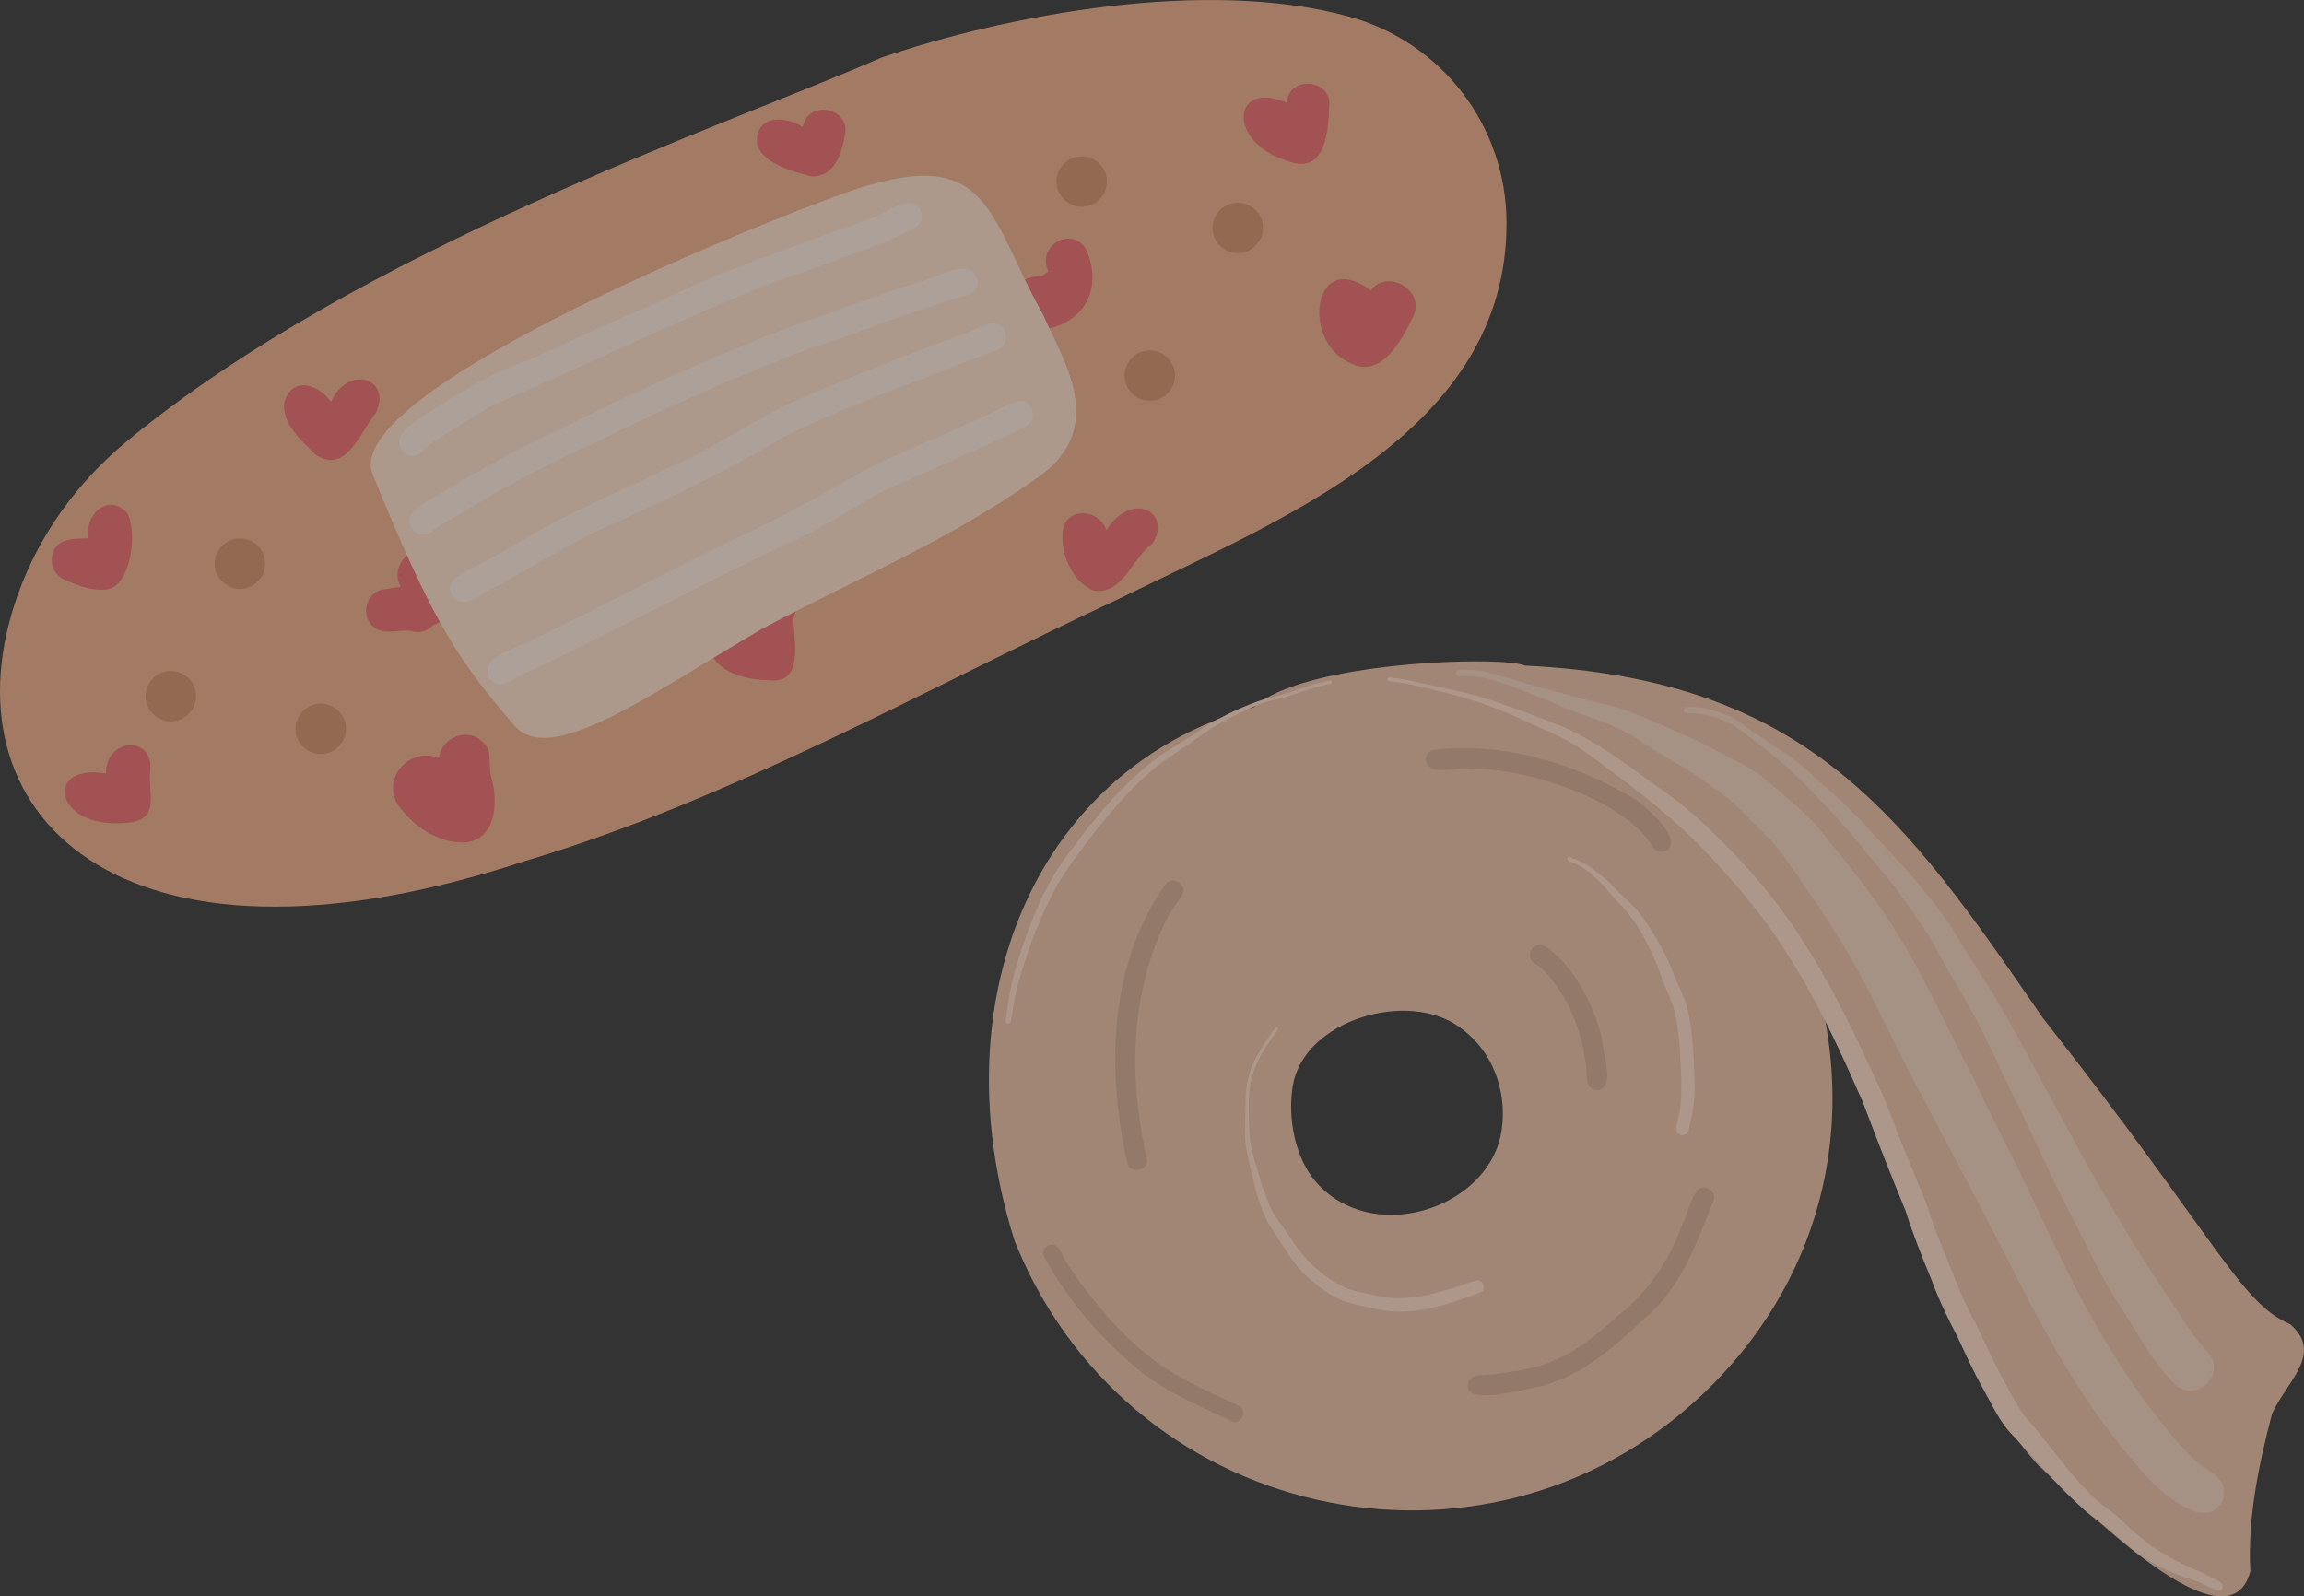 <svg width="114" height="79" viewBox="0 0 114 79" fill="none" xmlns="http://www.w3.org/2000/svg">
<rect x="0" y="0" width="114" height="79" fill="#333333" stroke="none"/>
<g opacity="0.6" clip-path="url(#clip0_1591_49458)">
<path d="M89.22 46.541C84.841 37.692 78.092 33.747 67.187 34.265C53.117 34.579 45.806 47.472 50.205 61.42C50.25 61.533 50.296 61.644 50.344 61.755C56.186 75.642 74.157 79.197 84.762 68.492C90.048 63.154 92.421 55.259 89.22 46.54V46.541ZM74.234 56.283C73.671 58.625 71.195 60.106 68.879 60.115C67.105 60.152 65.367 59.255 64.549 57.65C63.977 56.556 63.747 55.048 63.966 53.733C64.511 50.45 69.702 48.963 72.224 50.839C73.989 52.069 74.669 54.33 74.234 56.285V56.283Z" fill="#EBBDA2"/>
<path d="M113.313 65.528C115.008 66.983 113.115 68.387 112.418 69.966C111.749 72.496 111.204 75.186 111.345 77.747C110.205 82.197 101.948 73.429 100.835 72.497C99.067 70.513 97.845 68.217 96.784 65.745C92.691 54.902 88.464 42.131 77.685 38.102C73.174 36.438 68.405 35.673 63.813 37.551C63.087 37.734 62.438 37.678 61.923 37.205C58.772 32.895 74.141 32.32 75.447 32.936C89.471 33.62 94.189 40.35 101.062 50.352C109.8 61.468 110.829 64.47 113.313 65.528Z" fill="#EBBDA2"/>
<path d="M55.773 57.516C54.748 52.971 54.867 47.716 57.646 43.796C57.997 43.265 58.832 43.811 58.471 44.344C58.246 44.665 58.009 44.981 57.808 45.317C56.434 47.997 55.981 51.099 56.232 54.084C56.34 55.168 56.489 56.253 56.742 57.313C56.882 57.932 55.906 58.15 55.773 57.516Z" fill="#D2A88F"/>
<path d="M72.623 68.603C72.604 68.329 72.814 68.098 73.082 68.074C74.077 67.987 75.076 67.896 76.042 67.631C77.606 67.215 78.882 66.17 80.06 65.107C81.549 63.941 82.599 62.365 83.242 60.598C83.54 60.028 83.612 59.258 84.089 58.818C84.459 58.612 84.945 59.018 84.783 59.418C83.982 61.384 83.274 63.497 81.673 64.975C80.084 66.437 78.44 68.026 76.293 68.587C75.643 68.683 72.623 69.571 72.625 68.603H72.623Z" fill="#D2A88F"/>
<path d="M81.801 41.944C80.438 39.55 75.404 37.977 72.757 38.037C72.117 37.902 70.725 38.489 70.547 37.629C70.528 37.365 70.736 37.111 71.006 37.1C74.472 36.724 77.898 37.773 80.865 39.531C81.401 39.867 83.264 41.485 82.49 42.072C82.268 42.225 81.958 42.164 81.803 41.944H81.801Z" fill="#D2A88F"/>
<path d="M78.532 53.487C78.451 51.673 77.917 49.911 76.788 48.477C76.538 48.163 76.26 47.864 75.913 47.656C75.376 47.31 75.928 46.472 76.461 46.831C77.954 47.877 78.816 49.688 79.271 51.409C79.253 52.059 79.974 53.797 79.062 53.943C78.791 53.964 78.561 53.754 78.534 53.484L78.532 53.487Z" fill="#D2A88F"/>
<path d="M60.916 70.316C59.215 69.52 57.44 68.771 56.017 67.518C54.281 66.032 52.756 64.208 51.666 62.197C51.558 61.993 51.663 61.731 51.863 61.635C52.356 61.422 52.519 62.044 52.702 62.367C53.917 64.245 55.38 66.007 57.166 67.369C58.433 68.28 59.882 68.907 61.292 69.563C61.781 69.798 61.4 70.563 60.914 70.316H60.916Z" fill="#D2A88F"/>
<path d="M109.678 78.7C109.346 78.585 109.056 78.382 108.727 78.255C108.515 78.179 108.296 78.132 108.085 78.054C107.302 77.777 106.552 77.401 105.868 76.93C105.274 76.507 104.74 76.014 104.189 75.537C103.706 75.206 103.24 74.848 102.819 74.439C101.661 73.367 100.651 72.151 99.574 71.01C98.947 70.384 98.594 69.558 98.16 68.798C97.682 67.945 97.274 67.058 96.863 66.172C96.377 65.24 95.922 64.293 95.559 63.307C95.095 62.189 94.65 61.063 94.283 59.911C93.557 58.136 92.847 56.355 92.18 54.557C91.397 52.77 90.563 50.941 89.634 49.237C89.091 48.213 88.452 47.246 87.828 46.27C86.603 44.53 85.191 42.93 83.685 41.43C82.076 39.891 80.286 38.554 78.489 37.245C77.587 36.597 76.564 36.159 75.548 35.725C74.223 35.073 72.825 34.59 71.391 34.246C70.508 34.044 69.631 33.793 68.725 33.709C68.606 33.695 68.628 33.508 68.749 33.523C69.261 33.582 69.766 33.665 70.264 33.792C71.194 34 72.132 34.179 73.052 34.43C74.444 34.825 75.786 35.374 77.138 35.881C78.939 36.626 80.489 37.837 82.06 38.966C83.236 39.766 84.302 40.71 85.29 41.731C86.184 42.623 87.022 43.57 87.802 44.562C89.496 46.753 90.817 49.214 92.005 51.695C92.596 52.987 93.238 54.257 93.713 55.6C94.223 56.963 94.823 58.288 95.34 59.647C95.665 60.633 96.029 61.603 96.44 62.557C96.825 63.556 97.23 64.545 97.749 65.482C98.232 66.487 98.68 67.51 99.233 68.482C99.587 69.144 99.919 69.828 100.442 70.379C101.434 71.53 102.29 72.799 103.371 73.875C103.774 74.304 104.246 74.634 104.702 74.99C104.975 75.221 105.231 75.474 105.488 75.723C105.823 75.996 106.147 76.284 106.492 76.544C107.23 77.007 107.996 77.442 108.811 77.755C109.181 77.906 109.516 78.127 109.872 78.303C109.969 78.352 110.005 78.482 109.966 78.579C109.916 78.697 109.788 78.738 109.677 78.698L109.678 78.7Z" fill="#FFDBC5"/>
<path d="M49.867 50.657C49.797 50.647 49.746 50.58 49.757 50.51C49.795 50.241 49.832 49.969 49.873 49.699C49.981 48.951 50.148 48.216 50.382 47.499C50.957 45.66 51.663 43.83 52.837 42.285C54.142 40.505 55.557 38.756 57.34 37.435C58.054 36.948 58.818 36.541 59.517 36.032C60.503 35.406 61.58 34.904 62.694 34.554C63.47 34.396 64.215 34.122 64.967 33.874C65.24 33.795 65.518 33.734 65.796 33.679C65.84 33.671 65.883 33.693 65.896 33.739C65.907 33.78 65.88 33.83 65.837 33.838C65.575 33.888 65.316 33.949 65.057 34.017C64.522 34.188 63.993 34.379 63.453 34.535C63.049 34.654 62.627 34.709 62.238 34.876C61.148 35.357 60.066 35.873 59.124 36.613C58.422 37.126 57.655 37.548 56.996 38.119C55.735 39.219 54.653 40.505 53.654 41.844C53.196 42.457 52.737 43.073 52.353 43.73C51.498 45.235 50.896 46.883 50.41 48.537C50.302 48.934 50.21 49.332 50.148 49.739C50.102 50.007 50.058 50.277 50.013 50.547C50.002 50.617 49.937 50.668 49.867 50.657Z" fill="#FFDBC5"/>
<path d="M69.052 64.902C68.424 64.881 67.814 64.716 67.204 64.581C66.879 64.504 66.553 64.418 66.248 64.278C65.586 63.961 65.008 63.491 64.469 62.995C63.947 62.402 63.514 61.735 63.102 61.063C62.512 60.287 62.241 59.339 62.009 58.407C61.87 57.769 61.685 57.139 61.618 56.486C61.58 55.839 61.635 55.191 61.631 54.543C61.62 53.748 61.791 52.954 62.187 52.26C62.449 51.773 62.773 51.323 63.089 50.869C63.114 50.833 63.17 50.828 63.203 50.855C63.24 50.884 63.245 50.933 63.218 50.969C63.114 51.115 63.013 51.263 62.909 51.409C61.664 53.151 61.747 54.059 61.816 56.105C61.888 56.998 62.209 57.826 62.449 58.679C62.638 59.188 62.808 59.714 63.089 60.182C63.314 60.492 63.564 60.825 63.766 61.138C63.766 61.136 63.762 61.135 63.762 61.132C63.758 61.124 63.753 61.117 63.748 61.109C64.053 61.571 64.372 61.986 64.73 62.402C65.213 62.892 65.781 63.315 66.386 63.642C66.904 63.899 67.486 63.972 68.045 64.102C69.744 64.516 71.425 63.904 73.016 63.37C73.388 63.262 73.588 63.821 73.225 63.97C71.885 64.458 70.5 64.958 69.055 64.904L69.052 64.902Z" fill="#FFDBC5"/>
<path d="M83.161 56.161C82.79 56.048 82.984 55.63 83.029 55.365C83.086 55.086 83.143 54.856 83.164 54.579C83.223 53.614 83.164 52.623 83.099 51.669C83.099 51.671 83.099 51.672 83.099 51.676C83.03 51.002 82.964 50.321 82.743 49.677C82.579 49.226 82.35 48.794 82.209 48.337C81.793 47.184 81.254 46.049 80.481 45.092C80.301 44.892 80.111 44.701 79.925 44.508C79.66 44.214 79.433 43.884 79.132 43.622C78.705 43.201 78.265 42.811 77.682 42.642C77.615 42.615 77.56 42.577 77.547 42.503C77.53 42.385 77.707 42.342 77.744 42.455C78.238 42.599 78.672 42.863 79.059 43.198C79.455 43.473 79.79 43.816 80.112 44.171C80.422 44.482 80.773 44.754 81.046 45.098C81.467 45.629 81.841 46.195 82.153 46.797C82.446 47.311 82.663 47.815 82.875 48.359C83.113 48.918 83.4 49.459 83.528 50.058C83.691 50.803 83.758 51.584 83.799 52.334C83.842 53.244 83.899 54.167 83.747 55.068C83.688 55.362 83.617 55.653 83.547 55.943C83.507 56.11 83.319 56.207 83.161 56.162V56.161Z" fill="#FFDBC5"/>
<path d="M108.762 74.844C107.145 74.35 106.076 72.912 105.019 71.68C102.824 68.957 101.105 65.817 99.533 62.726C99.544 62.749 99.557 62.772 99.568 62.796C99.582 62.822 99.596 62.851 99.603 62.865C99.485 62.63 99.364 62.394 99.249 62.159C99.261 62.186 99.275 62.213 99.29 62.24C97.164 58.034 94.785 53.821 92.747 49.601C91.853 47.799 90.82 46.07 89.678 44.414C89.067 43.562 88.519 42.66 87.855 41.846C87.516 41.471 87.153 41.12 86.795 40.766C86.442 40.417 86.109 40.045 85.742 39.71C85.008 39.118 84.233 38.575 83.442 38.062C82.692 37.597 81.9 37.202 81.183 36.681C80.526 36.242 79.806 35.897 79.063 35.63C78.256 35.367 77.466 35.06 76.696 34.705C75.619 34.308 74.575 33.811 73.457 33.538C73.041 33.463 72.618 33.451 72.196 33.452C72.004 33.452 72.004 33.155 72.196 33.155C72.655 33.155 73.125 33.155 73.575 33.26C74.344 33.473 75.109 33.697 75.871 33.928C76.615 34.136 77.366 34.308 78.103 34.536C78.651 34.679 79.207 34.791 79.755 34.933C81.024 35.297 82.209 35.897 83.423 36.41C84.093 36.702 84.741 37.038 85.377 37.396C86.144 37.759 86.999 38.205 87.612 38.777C88.037 39.152 88.468 39.522 88.897 39.89C89.576 40.453 90.136 41.135 90.672 41.831C91.761 43.17 92.855 44.557 93.764 46.007C95.225 48.329 96.331 50.86 97.608 53.278C98.515 55.221 99.504 57.066 100.411 58.993C101.576 61.398 102.64 63.859 104.041 66.141C104.827 67.471 105.68 68.762 106.619 69.99C107.423 70.957 108.152 72.027 109.213 72.732C109.402 72.858 109.588 72.981 109.753 73.14C110.474 73.855 109.783 75.118 108.76 74.845L108.762 74.844Z" fill="#F4D0BC"/>
<path d="M107.6 68.479C106.39 67.293 105.655 65.742 104.713 64.353C103.734 62.806 103.007 61.092 102.135 59.491C101.151 57.54 100.297 55.53 99.301 53.587C99.302 53.592 99.306 53.595 99.307 53.6C99.32 53.625 99.333 53.649 99.345 53.675C98.532 51.928 97.711 50.183 96.696 48.543C96.146 47.65 95.714 46.686 95.118 45.821C94.686 45.206 94.261 44.589 93.818 43.984C93.371 43.373 92.857 42.817 92.38 42.231C91.437 40.991 90.337 39.885 89.267 38.758C88.198 37.699 87 36.77 85.779 35.897C85.073 35.495 84.266 35.262 83.455 35.29C83.263 35.29 83.263 34.993 83.455 34.993C84.146 34.95 84.822 35.141 85.458 35.398C85.941 35.595 86.339 35.938 86.76 36.238C87.586 36.797 88.447 37.31 89.218 37.949C90.428 39.035 91.678 40.09 92.737 41.326C93.992 42.631 95.206 43.973 96.253 45.452C96.694 46.048 97.031 46.713 97.434 47.334C99.302 50.082 100.751 53.079 102.37 55.975C103.351 57.851 104.436 59.671 105.529 61.485C106.234 62.625 106.983 63.735 107.723 64.853C108.191 65.605 108.703 66.329 109.297 66.988C110.128 68.109 108.638 69.457 107.597 68.484L107.6 68.479Z" fill="#F4D0BC"/>
<path d="M66.76 0.824C71.366 2.097 74.53 6.25 74.541 11.027C74.565 21.377 63.421 25.666 55.367 29.631C45.657 34.149 36.249 39.545 25.956 42.616C5.716 49.253 -2.958 40.131 0.891 29.402C1.953 26.44 3.842 23.844 6.272 21.84C17.863 12.281 35.679 6.317 43.608 2.853C49.821 0.735 59.693 -1.13 66.76 0.825V0.824Z" fill="#EFAC85"/>
<path d="M7.217 34.633C7.117 33.96 7.595 33.314 8.27 33.214C8.944 33.114 9.59 33.592 9.691 34.267C9.791 34.94 9.312 35.586 8.637 35.686C7.964 35.786 7.317 35.308 7.217 34.633Z" fill="#D28D66"/>
<path d="M10.635 28.077C10.535 27.404 11.013 26.757 11.688 26.657C12.362 26.557 13.008 27.035 13.108 27.71C13.209 28.385 12.73 29.029 12.055 29.129C11.382 29.229 10.735 28.751 10.635 28.077Z" fill="#D28D66"/>
<path d="M14.635 36.251C14.535 35.578 15.013 34.932 15.688 34.832C16.363 34.732 17.008 35.209 17.108 35.884C17.209 36.557 16.73 37.203 16.055 37.303C15.382 37.404 14.735 36.926 14.635 36.251Z" fill="#D28D66"/>
<path d="M52.286 9.167C52.186 8.494 52.664 7.848 53.339 7.748C54.012 7.648 54.659 8.125 54.759 8.8C54.859 9.473 54.381 10.12 53.706 10.22C53.032 10.319 52.386 9.842 52.286 9.167Z" fill="#D28D66"/>
<path d="M55.654 18.768C55.554 18.095 56.032 17.449 56.707 17.349C57.38 17.249 58.027 17.727 58.127 18.402C58.227 19.075 57.749 19.721 57.074 19.821C56.4 19.921 55.754 19.443 55.654 18.768Z" fill="#D28D66"/>
<path d="M60.007 11.461C59.907 10.788 60.385 10.142 61.06 10.042C61.734 9.942 62.38 10.419 62.481 11.094C62.581 11.767 62.102 12.413 61.427 12.513C60.754 12.614 60.108 12.136 60.007 11.461Z" fill="#D28D66"/>
<path d="M22.941 41.694C21.648 41.717 20.401 40.849 19.683 39.819C18.865 38.463 20.287 36.956 21.72 37.504C21.818 36.51 23.133 35.962 23.867 36.702C24.401 37.158 24.142 37.823 24.293 38.401C24.663 39.627 24.595 41.601 22.941 41.694Z" fill="#EC6869"/>
<path d="M66.7 17.908C64.382 16.805 64.995 12.252 67.821 14.37C68.657 13.268 70.507 14.361 69.943 15.627C69.356 16.835 68.317 18.858 66.701 17.91L66.7 17.908Z" fill="#EC6869"/>
<path d="M63.772 7.989C60.692 7.084 60.916 3.92 63.664 5.08C63.782 3.693 65.951 3.915 65.77 5.298C65.715 6.544 65.575 8.636 63.772 7.989Z" fill="#EC6869"/>
<path d="M15.596 22.483C14.913 21.79 13.871 20.919 14.084 19.841C14.508 18.582 15.79 19.043 16.382 19.886C17.196 18.025 19.432 18.705 18.595 20.435C17.829 21.359 17.134 23.534 15.596 22.485V22.483Z" fill="#EC6869"/>
<path d="M6.094 40.731C2.607 40.952 2.21 37.745 5.247 38.278C5.189 36.514 7.652 36.346 7.43 38.178C7.314 39.353 8.014 40.66 6.096 40.731H6.094Z" fill="#EC6869"/>
<path d="M40.195 8.732C39.289 8.519 37.701 8.11 37.453 7.097C37.355 5.696 38.828 5.703 39.724 6.281C39.974 4.879 42.156 5.341 41.796 6.722C41.659 7.611 41.275 8.74 40.193 8.732H40.195Z" fill="#EC6869"/>
<path d="M38.006 33.659C34.12 33.568 34.443 30.191 37.15 31.176C36.702 28.448 40.026 28.388 39.257 30.642C39.284 31.738 39.799 33.91 38.006 33.659Z" fill="#EC6869"/>
<path d="M54.122 29.224C52.985 28.801 52.37 27.177 52.623 26.049C53.007 25.047 54.434 25.287 54.745 26.224C56.043 24.217 58.035 25.405 57.007 26.918C56.016 27.613 55.545 29.461 54.122 29.226V29.224Z" fill="#EC6869"/>
<path d="M51.09 16.325C48.699 16.112 49.539 13.69 51.569 13.655C51.658 13.569 51.762 13.498 51.876 13.447C51.214 12.032 53.299 11.062 53.831 12.561C54.614 14.641 53.26 16.357 51.09 16.325Z" fill="#EC6869"/>
<path d="M20.323 31.217C19.766 31.15 19.165 31.4 18.646 31.13C17.777 30.685 18.033 29.263 19.007 29.163C19.01 29.163 19.015 29.163 19.018 29.163C19.283 29.11 19.551 29.071 19.821 29.036C19.273 28.02 20.347 26.765 21.367 27.489C21.704 27.72 21.764 28.115 21.861 28.48C22.334 29.287 22.56 30.561 21.438 30.928C21.178 31.231 20.701 31.361 20.322 31.22L20.323 31.217Z" fill="#EC6869"/>
<path d="M5.23 29.177C4.495 29.244 3.756 28.939 3.098 28.64C2.682 28.415 2.472 27.908 2.59 27.454C2.79 26.605 3.688 26.661 4.375 26.643C4.174 25.465 5.328 24.359 6.294 25.386C6.796 26.248 6.529 29.069 5.228 29.177H5.23Z" fill="#EC6869"/>
<path d="M51.614 15.575C52.524 17.716 54.886 21.104 51.409 23.585C46.998 26.734 42.387 28.618 37.637 31.157C32.008 34.465 27.22 37.942 25.453 35.907C22.411 32.404 21.226 30.293 18.441 23.479C16.616 19.012 41.828 9.329 43.063 9.148C49.028 7.416 48.988 10.921 51.614 15.576V15.575Z" fill="#FFDCC8"/>
<path d="M20.028 22.425C19.137 21.545 20.709 20.766 21.343 20.334C22.82 19.391 24.302 18.449 25.978 17.897C28.18 16.931 30.335 15.865 32.567 14.964C35.493 13.467 38.635 12.447 41.702 11.307C42.393 11.045 43.109 10.846 43.773 10.516C44.316 10.202 45.274 9.643 45.582 10.516C45.732 11.042 45.277 11.334 44.841 11.467C44.444 11.678 44.051 11.891 43.627 12.046C41.877 12.671 40.145 13.337 38.384 13.925C33.644 15.779 29.079 18.049 24.398 20.037C23.414 20.631 22.426 21.224 21.465 21.855C21.013 22.142 20.628 22.863 20.028 22.425Z" fill="#FFEADE"/>
<path d="M20.478 26.267C19.836 25.559 20.786 24.965 21.372 24.676C22.579 23.976 23.771 23.249 24.994 22.581C29.826 20.139 34.72 17.8 39.796 15.916C41.644 15.333 43.432 14.585 45.283 14.015C46.133 13.88 48.01 12.574 48.367 13.863C48.393 14.038 48.348 14.22 48.243 14.361C48.126 14.524 47.948 14.606 47.754 14.636C46.87 14.847 46.034 15.219 45.16 15.462C43.481 16.032 41.833 16.678 40.142 17.219C36.538 18.566 33.023 20.125 29.581 21.842C27.165 22.896 24.852 24.155 22.598 25.519C22.238 25.732 21.871 25.933 21.518 26.159C21.307 26.507 20.765 26.564 20.479 26.268L20.478 26.267Z" fill="#FFEADE"/>
<path d="M22.372 29.474C21.994 28.808 22.744 28.424 23.249 28.181C24.073 27.786 24.847 27.297 25.648 26.857C28.474 25.141 31.693 23.893 34.605 22.414C36.417 21.474 38.115 20.32 40.015 19.551C42.552 18.478 45.101 17.451 47.695 16.527C48.103 16.349 48.511 16.16 48.939 16.03C49.944 15.814 50.114 17.275 49.099 17.394C45.629 18.797 42.056 19.974 38.701 21.66C35.674 23.488 32.451 24.962 29.238 26.422C27.666 27.246 26.129 28.132 24.587 29.01C23.894 29.234 22.992 30.298 22.372 29.475V29.474Z" fill="#FFEADE"/>
<path d="M24.262 33.614C23.68 32.743 24.954 32.288 25.575 32.012C26.312 31.685 27.037 31.33 27.759 30.974C30.625 29.583 33.425 28.067 36.297 26.688C38.691 25.63 40.945 24.324 43.218 23.036C44.697 22.339 46.223 21.748 47.699 21.042C48.236 20.82 48.76 20.57 49.284 20.318C49.827 20.055 50.658 19.448 51.049 20.231C51.197 20.564 51.042 20.974 50.706 21.118C49.808 21.545 48.927 22.009 48.002 22.376C46.526 23.095 44.984 23.666 43.512 24.393C42.304 25.06 41.153 25.827 39.916 26.441C36.357 28.11 32.869 29.913 29.365 31.685C28.083 32.323 26.792 32.946 25.488 33.538C25.127 33.816 24.613 34.056 24.263 33.614H24.262Z" fill="#FFEADE"/>
</g>
<defs>
<clipPath id="clip0_1591_49458">
<rect width="114" height="79" fill="white"/>
</clipPath>
</defs>
</svg>
